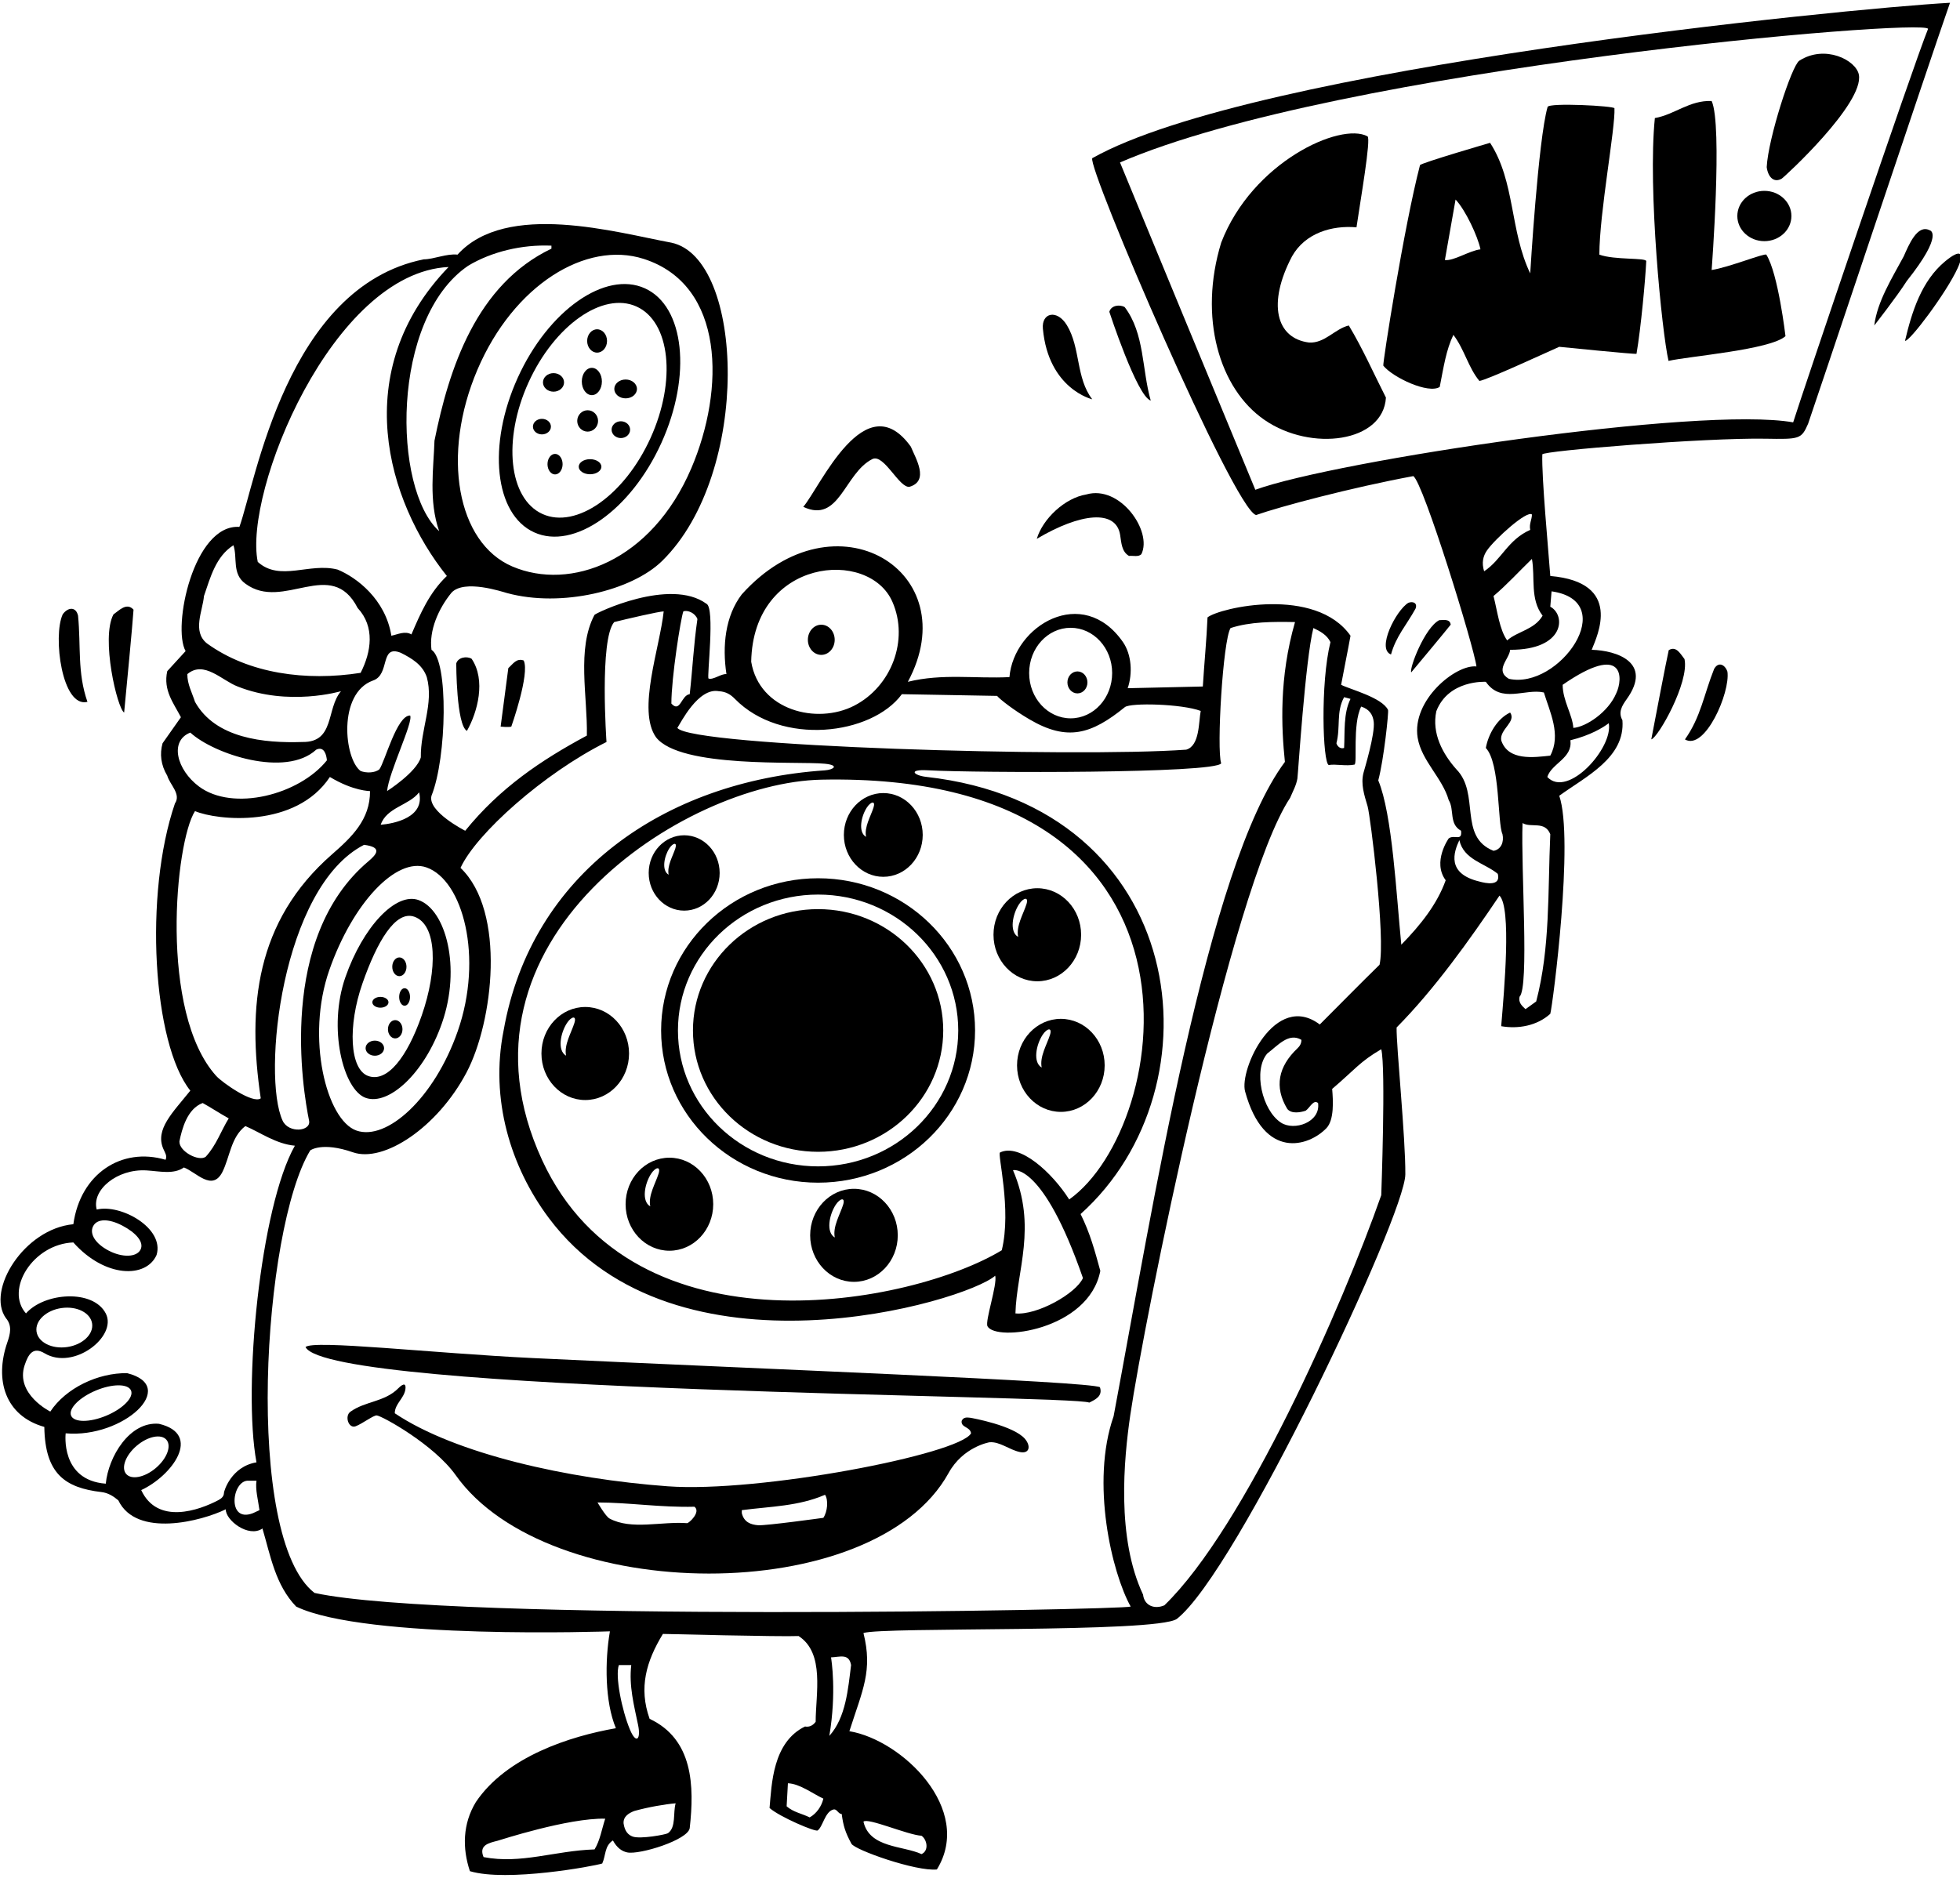 <?xml version="1.0" encoding="UTF-8"?>
<svg xmlns="http://www.w3.org/2000/svg" xmlns:xlink="http://www.w3.org/1999/xlink" width="551pt" height="528pt" viewBox="0 0 551 528" version="1.1">
<g id="surface1">
<path style=" stroke:none;fill-rule:nonzero;fill:rgb(0%,0%,0%);fill-opacity:1;" d="M 546.855 73.457 C 540.156 78.992 537.465 87.703 535.539 95.84 C 536.738 96.199 547.254 82.254 550.379 75.309 C 552.25 71.148 551.324 69.766 546.855 73.457 "/>
<path style=" stroke:none;fill-rule:nonzero;fill:rgb(0%,0%,0%);fill-opacity:1;" d="M 307.059 44.48 C 305.621 47.121 346.867 143.305 353.109 144.824 C 359.859 142.445 379.859 137.113 397.301 133.879 C 400.059 135.441 414.461 182.121 415.059 187.398 C 409.191 186.781 396.812 196.945 398.535 207.445 C 399.598 213.91 405.5 218.758 407.258 224.961 C 408.938 227.719 407.258 231.68 410.738 233.602 C 411.098 236.719 408.82 234.559 407.258 235.762 C 407.258 235.762 402.578 242.359 406.418 247.52 C 404.02 254.238 399.34 260.121 393.938 265.641 C 392.527 251.445 391.418 228.922 387.461 219.441 C 389.02 213.68 390.449 200.117 390.203 199.613 C 388.465 196.09 379.434 193.82 377.02 192.559 C 377.859 188 378.82 183.441 379.66 178.762 C 369.836 164.777 343.027 170.824 339.461 173.602 C 339.219 179.602 338.5 187.039 338.141 193.039 L 317.02 193.52 C 318.461 189.32 318.098 184.039 315.699 180.559 C 304.344 164.219 284.98 175.961 283.777 190.398 C 274.18 190.879 264.938 189.32 255.219 191.719 C 271.852 160.723 234.82 137.91 208.539 167.121 C 203.859 173.238 203.02 181.641 204.219 189.559 C 202.773 189.391 200.484 191.27 199.188 190.797 C 198.652 190.605 201.102 170.84 198.578 169.762 C 188.379 162.32 167.379 172.41 167.113 172.914 C 162.078 182.461 165.207 195.895 164.98 206.84 C 152.02 213.801 140.5 221.602 130.781 233.602 C 130.781 233.602 120.102 228.199 121.301 223.762 C 125.629 212.988 126.102 185.719 121.301 182.719 C 120.578 177.32 123.219 171.199 126.941 166.641 C 130.539 162.801 141.199 166.402 142.57 166.773 C 157.844 170.91 177.625 166.09 186.145 157.727 C 211.281 133.055 209.301 72.559 188.738 68.238 C 173.527 65.445 142.371 56.387 128.621 71.602 C 125.621 71.238 121.898 72.922 119.141 72.922 C 80.555 80.676 71.848 135.562 67.301 148.16 C 54.406 147.301 48.367 176.406 52.18 183.078 L 47.02 188.719 C 45.82 194.121 48.82 197.719 50.859 201.68 L 45.699 209 C 44.859 212 45.219 215.121 47.02 218.121 C 47.738 220.641 50.98 223.281 49.18 225.922 C 40.43 251.465 42.945 293.488 53.5 306.68 C 48.535 312.883 43.566 317.539 45.891 323 C 46.328 324.035 47.082 325.039 46.539 326.121 C 34.207 322.461 22.594 330.023 20.621 344.238 C 6.773 345.539 -3.926 362.812 1.66 370.641 C 3.453 372.73 2.895 375.059 2.062 377.461 C -1.609 388.047 1.445 398.133 12.461 401.238 C 12.652 414.441 18.301 418.359 28.527 419.559 C 30.383 419.773 31.875 420.715 33.262 421.883 C 38.359 432.531 56.727 427.715 63.473 424.402 C 63.359 427.445 69.875 432.516 73.781 429.801 C 76.059 437.48 77.379 445.641 83.262 451.758 C 102.738 461.164 171.461 458.719 171.461 458.719 C 170.02 467 170.02 478.52 173.141 485.961 C 160.359 488.195 142.422 493.879 133.781 506.719 C 130.059 512.84 129.941 519.68 132.102 526.16 C 142.539 529.281 167.141 524.719 169.301 524 C 170.359 521.695 169.898 519.078 172.301 517.52 C 173.469 519.637 174.848 520.578 176.348 520.887 C 179.777 521.594 193.422 517.398 193.898 514.039 C 195.219 502.16 194.859 489.078 182.621 483.32 C 179.5 474.559 181.68 467.129 186.359 459.445 C 186.359 459.445 219.699 460.281 224.5 460.039 C 231.938 464.84 229.301 476.359 229.301 484.16 C 228.578 485.117 227.621 485.719 226.301 485.48 C 217.18 489.918 216.938 501.801 216.34 508.398 C 219.219 510.918 229.207 515.168 229.859 514.711 C 231.289 513.703 231.875 509.621 234.102 508.879 C 235.301 508.398 235.539 510.078 236.621 510.078 C 237.082 513.473 237.609 515.195 239.359 518.445 C 240.297 520.188 257.5 526.281 263.379 525.68 C 273.797 508.75 253.594 489.27 238.781 486.801 C 242.52 475.113 245.383 469.805 242.738 459.199 C 247.781 457.398 324.879 459.238 330.82 455.238 C 347.727 442.051 394.98 341.793 395.07 330.238 C 395.148 319.953 392.516 294.164 392.617 288.922 C 403.301 278.121 413.141 264.32 421.539 251.84 C 424.957 255.258 422.859 278.445 422.02 288.559 C 426.82 289.398 432.098 288.441 435.82 285.078 C 436.539 282.441 442.539 235.879 438.34 223.762 C 445.777 218.359 456.938 213.078 456.098 202.52 C 454.859 200.285 455.957 198.473 457.293 196.609 C 464.684 186.301 454.547 182.906 447.461 182.719 C 449.02 178.762 456.379 163.738 435.82 161.961 C 435.301 154.82 433.344 134.047 433.582 127.77 C 433.621 126.77 479.359 123.07 496.199 123.359 C 505.914 123.523 506.395 123.52 508.297 119.16 C 508.711 118.203 542.664 16.535 548.191 0.781 C 518.676 2.422 352.469 18.922 307.059 44.48 Z M 167.141 520.039 C 155.98 520.398 146.5 524.238 135.941 522.199 C 134.527 518.812 137.469 518.227 139.848 517.613 C 140.504 517.445 159.699 511.16 170.141 511.398 C 169.18 514.281 168.699 517.52 167.141 520.039 Z M 259.059 516.199 C 260.621 517.281 261.219 520.398 259.059 521.359 C 253.898 518.961 244.422 519.68 242.738 512.238 C 243.938 511.039 255.102 515.961 259.059 516.199 Z M 377.859 196.039 L 379.66 196.52 C 377.617 200.602 378.098 205.879 377.859 210.32 C 376.777 210.68 375.938 209.84 375.699 209 C 376.898 204.32 375.578 200.238 377.859 196.039 Z M 300.984 176.531 C 307.43 176.531 312.652 182.23 312.652 189.258 C 312.652 196.289 307.43 201.988 300.984 201.988 C 294.539 201.988 289.316 196.289 289.316 189.258 C 289.316 182.23 294.539 176.531 300.984 176.531 Z M 250.898 169.281 C 255.551 179.93 250.641 193.047 240.109 198.445 C 229.68 203.797 213.469 199.812 211.18 186.078 C 211.711 156.938 244.352 154.078 250.898 169.281 Z M 202.059 194.359 C 204.184 194.469 205.465 195.367 206.594 196.52 C 219.633 209.84 245.039 206.742 253.539 195.199 L 280.301 195.68 C 281.098 196.641 284.879 199.633 289.496 202.328 C 300.051 208.492 306.777 206.508 316.227 198.84 C 317.809 197.559 332.215 197.906 337.547 199.906 C 336.945 203.027 337.301 209.719 333.461 210.801 C 302.387 213.055 194.164 209.926 190.422 204.68 C 191.379 203.238 196.301 193.281 202.059 194.359 Z M 284.777 329.051 C 284.777 329.051 293.109 326.719 304.441 359.383 C 302.465 363.77 291.461 369.922 285.461 369.32 C 285.773 357.344 291.598 344.973 284.777 329.051 Z M 281.129 324.07 C 280.336 324.453 284.441 340.051 281.621 351.559 C 256.73 366.711 178.277 382.223 152.418 326.242 C 123.832 264.355 192.445 220.039 230.879 219.238 C 345.238 216.855 329.637 316.594 300.578 337.281 C 295.777 329.719 286.672 321.371 281.129 324.07 Z M 192.102 171.922 C 193.301 171.441 195.461 172.398 196.059 174.078 C 194.98 181.52 194.738 187.641 193.898 195.199 C 191.5 195.441 191.262 200.602 188.738 197.84 C 188.738 190.52 191.379 173.84 192.102 171.922 Z M 128.68 289.961 C 122.074 308.891 108.691 320.867 100.215 317.906 C 91.73 314.945 85.957 291.742 92.562 272.816 C 99.168 253.891 111.398 240.945 119.879 243.906 C 130.156 247.492 135.93 269.184 128.68 289.961 Z M 86.887 315.109 C 87.512 318.168 81.137 318.746 79.461 315.145 C 73.59 302.527 79.129 249.465 102.34 237.559 C 107.562 238.223 105.93 240.191 103.555 242.199 C 77.969 263.789 85.133 306.504 86.887 315.109 Z M 108.82 222.441 C 109.301 217.16 116.262 203 115.301 201.199 C 111.578 201.078 108.219 214.16 106.66 216.32 C 105.34 217.398 102.941 217.398 101.379 216.801 C 96.742 213.398 94.898 194.945 104.859 191.359 C 109.781 189.68 106.66 181.16 112.66 183.559 C 115.781 185.121 118.781 186.922 119.98 190.398 C 122.02 197.84 118.18 205.16 118.301 212.961 C 117.102 217.16 108.82 222.441 108.82 222.441 Z M 107.02 231.922 C 108.699 227 114.941 226.52 117.82 222.801 C 119.52 229.891 110.797 231.59 107.02 231.922 Z M 180.953 72.797 C 203.859 80.133 203.781 109.551 194.359 131.633 C 183.113 157.992 160.238 166.207 144.047 159.297 C 128.422 152.633 124.02 127.863 134.207 103.977 C 144.398 80.09 164.773 67.613 180.953 72.797 Z M 131.621 74.719 C 138.219 70.762 146.738 68.719 155.02 69.078 L 155.02 69.922 C 133.898 80 126.219 103.641 122.141 123.922 C 121.898 131.602 120.461 140.84 123.461 149.359 C 110.316 137.574 109.793 89.57 131.621 74.719 Z M 126.102 75.078 C 97.859 104.383 108.844 140.992 125.621 161.961 C 120.699 166.641 118.18 172.52 115.66 178.398 C 113.859 177.32 111.82 178.398 110.02 178.762 C 108.379 168.488 100.18 162.32 94.898 160.16 C 86.98 158.121 78.699 163.641 72.461 158 C 68.43 138.43 93.371 76.641 126.102 75.078 Z M 57.34 167.602 C 59.141 162.32 60.699 156.441 65.621 153.32 C 66.82 156.801 65.141 161.359 68.98 164.121 C 79.66 172.039 93.102 156.441 100.539 170.961 C 105.461 176.238 104.379 183.32 101.379 189.199 C 86.02 191.602 69.941 189.441 58.18 180.922 C 53.98 177.559 56.98 171.801 57.34 167.602 Z M 66.82 193.039 C 81.129 198.738 95.859 194.359 95.859 194.359 C 91.66 199.281 94.18 208.762 85.059 208.641 C 74.262 209 60.582 207.68 54.82 197.359 C 53.98 194.719 52.66 192.441 52.66 189.559 C 57.34 185.602 62.379 191.359 66.82 193.039 Z M 53.5 206 C 60.191 212.113 80.297 218.715 88.898 210.801 C 91.18 209.719 91.781 212.359 91.898 213.801 C 84.145 223.492 65.488 228.305 55.922 221.145 C 49.695 216.484 47.551 208.32 53.5 206 Z M 54.82 228.078 C 61.059 230.719 83.129 232.988 92.738 218.48 C 99.379 222.488 104.02 222.441 104.02 222.441 C 104.078 230.48 98.852 235.414 93.316 240.254 C 71.816 259.059 69.496 283.129 73.301 308.84 C 71.141 310.52 62.449 304.391 60.785 302.547 C 44.664 284.68 49.234 236.77 54.82 228.078 Z M 56.98 310.16 C 59.379 311.48 61.691 313.031 64.301 314.48 C 62.141 317.961 60.82 322.039 57.82 325.281 C 55.859 326.695 50.309 323.762 50.441 320.945 C 51.141 317.512 52.609 311.781 56.98 310.16 Z M 26.191 344.781 C 27.305 342.645 30.551 342.629 34.359 344.613 C 38.168 346.598 40.605 349.273 39.492 351.41 C 38.379 353.547 34.387 353.664 30.578 351.68 C 26.77 349.695 25.078 346.914 26.191 344.781 Z M 35.457 414.449 C 33.984 412.711 35.332 409.152 38.465 406.508 C 41.594 403.859 45.328 403.125 46.797 404.863 C 48.27 406.602 46.922 410.16 43.789 412.809 C 40.66 415.453 36.926 416.191 35.457 414.449 Z M 71.141 425.48 C 63.668 428.414 65.145 416.004 69.941 416.359 L 72.102 416.359 C 71.738 418.879 72.582 421.879 72.941 424.641 Z M 72.102 411.199 C 64.984 412.383 62.961 419.312 62.961 419.762 C 62.961 420.734 62.297 421.348 61.406 421.82 C 55.969 424.691 44.281 428.871 39.699 419 C 48.32 415.02 57.027 403.281 44.691 400.363 C 36.441 399.613 30.461 409.641 29.738 417.199 C 16.879 416.238 18.461 403.039 18.461 403.039 C 34.629 404.465 50.48 389.805 35.738 386.121 C 27.582 386 18.527 390.281 14.141 396.922 C 14.141 396.922 4.254 392.035 6.918 383.91 C 7.992 380.629 9.379 378.641 12.527 380.531 C 20.715 385.445 33.059 375.777 29.738 369.34 C 26.172 362.422 12.441 363.445 7.301 369.32 C 1.355 362.633 9.238 349.828 20.609 349.363 C 29.547 359.383 41.129 359.488 44.02 352.879 C 46.289 345.316 33.953 338.48 27.191 340.113 C 25.691 334.613 32.945 328.621 41.152 329.109 C 44.926 329.336 48.801 330.316 51.699 328.281 C 55.18 329.602 59.621 335.121 62.5 329.602 C 64.66 325.281 64.898 319.762 68.98 316.641 C 73.18 318.441 77.621 321.68 82.898 322.16 C 73.18 339.32 68.191 390.113 72.102 411.199 Z M 26.934 391.008 C 31.582 389.055 36.016 389.055 36.836 391.004 C 37.656 392.953 34.547 396.117 29.898 398.07 C 25.246 400.023 20.812 400.023 19.992 398.074 C 19.176 396.125 22.281 392.961 26.934 391.008 Z M 17.305 367.812 C 21.621 367.199 25.469 369.16 25.898 372.188 C 26.328 375.215 23.176 378.168 18.859 378.781 C 14.543 379.395 10.695 377.434 10.266 374.406 C 9.836 371.375 12.988 368.426 17.305 367.812 Z M 173.98 468.199 L 177.461 468.199 C 176.777 474.055 178.234 479.512 179.387 485.09 C 180.211 489.094 178.848 490.555 177.094 486.352 C 174.82 480.914 172.871 471.25 173.98 468.199 Z M 189.941 507.078 C 189.156 509.727 190.133 513.816 187.77 515.484 C 187.238 515.859 180.059 517.191 177.891 516.438 C 176.59 515.98 175.613 514.926 175.301 512.719 C 175.18 510.801 176.738 509.84 178.301 509.238 C 182.141 508.16 186.941 507.32 189.941 507.078 Z M 227.621 511.039 C 225.461 509.961 223.059 509.598 221.141 507.918 L 221.5 501.441 C 224.859 501.559 228.578 504.441 231.461 505.758 C 230.98 507.918 229.539 509.961 227.621 511.039 Z M 233.141 488.117 C 235.215 475.906 233.738 466.758 233.621 466.039 C 236.109 465.945 238.66 464.84 239.258 468.199 C 238.422 474.801 237.82 482.961 233.141 488.117 Z M 88.418 447.918 C 68.406 432.523 73.859 345.445 87.219 323.48 C 87.219 323.48 90.492 320.98 99.223 324.02 C 107.867 327.031 122.965 317.055 131.141 301.594 C 138.652 287.383 142.328 256.34 129.461 244.039 C 133.859 234.445 152.859 217.445 170.5 208.641 C 170.5 208.641 168.461 179.84 172.66 174.922 C 176.02 174.078 185.262 171.922 186.578 171.922 C 185.5 182.121 179.047 199.738 184.422 207.32 C 191.262 216.078 224.27 213.996 231.883 214.754 C 236.109 215.176 234.312 216.449 231.871 216.617 C 186.605 219.695 149.332 245.777 141.578 289.762 C 137.715 309.094 143.539 328.105 154.258 342.453 C 189.98 390.281 271.523 366.031 279.777 358.719 C 280.422 361.18 276.871 371.496 277.602 372.914 C 279.895 377.371 306.07 374.113 309.324 357.363 C 307.777 351.719 306.441 346.719 303.777 341.383 C 343.703 305.574 334.441 226.719 260.359 218.445 C 256.953 218.066 255.062 216.281 260.832 216.598 C 274.785 217.363 341.617 217.52 343.301 214.641 C 341.98 210.801 343.777 180.078 345.938 176.602 C 351.461 174.801 357.82 174.801 364.059 174.922 C 359.547 190.574 360.215 204.574 361.215 214.238 C 339.34 243.559 324.074 339.648 313.059 398.238 C 306.547 416.906 312.578 442.281 317.859 451.758 C 315.098 452.719 126.461 456.199 88.418 447.918 Z M 388.301 336.078 C 377.395 367.184 349.977 429.469 327.34 451.398 C 324.578 452.598 321.699 451.52 321.34 448.398 C 313.84 432.484 315.906 410.469 317.766 397.785 C 321.547 372.016 345.988 249.438 362.68 224.352 C 363.41 222.578 364.398 220.891 364.727 218.926 C 364.902 217.871 366.938 185.602 369.219 176.602 C 371.02 177.441 373.059 178.52 374.02 180.559 C 371.141 192.078 371.859 214.52 373.539 215.121 C 375.453 214.773 378.383 215.496 380.762 215.004 C 381.66 214.82 380.141 203.719 382.66 198.68 C 385.027 199.453 385.961 201.035 386.184 202.969 C 386.59 206.422 383.586 216.262 383.312 217.305 C 382.492 220.438 383.512 223.531 384.465 226.73 C 385.219 229.254 389.547 263.906 387.82 271.281 C 382.18 276.801 376.66 282.441 371.02 288.078 C 358.484 278.641 348.332 300.73 350.027 306.918 C 355.355 326.324 367.883 322.414 372.879 317.238 C 375.113 314.926 374.77 309.43 374.5 306.199 C 380.859 300.781 382.301 298.52 388.301 295.039 C 389.617 300.199 388.301 336.078 388.301 336.078 Z M 361.898 311.84 C 363.098 313.281 365.617 312.801 367.059 312.32 C 368.258 311.48 369.219 309.078 370.539 310.16 C 371.293 315.59 363.82 318.09 360.125 315.688 C 354.781 312.207 352.23 300.914 356.258 296.238 C 359.141 294.078 362.258 290.238 365.859 292.398 C 365.859 293.488 365.355 294.203 364.703 294.824 C 359.395 299.867 358.133 305.625 361.898 311.84 Z M 415.898 247.879 C 406.543 245.652 408.691 239.574 410.258 236.238 C 411.461 241.762 417.461 242.719 421.059 245.719 C 422.02 249.32 417.578 248.359 415.898 247.879 Z M 422.02 208.16 C 421.539 205.039 426.34 203 424.539 200.359 C 420.938 202.039 418.418 206.359 417.699 210.32 C 421.777 214.641 420.938 231.441 422.379 234.559 C 422.859 236.719 422.02 238.879 419.859 239.238 C 409.898 235.281 416.141 223.16 409.418 216.32 C 405.578 212 402.461 206.238 403.777 200 C 407.215 191.074 417.699 191.719 417.699 191.719 C 422.02 197.961 428.738 193.52 434.02 194.719 C 435.699 200.238 438.938 206.602 435.82 212.48 C 431.258 212.961 423.938 214.039 422.02 208.16 Z M 430.18 149 C 423.859 151.781 422.141 157.398 417.219 160.641 C 416.477 158.215 416.93 156.379 417.996 154.816 C 420.195 151.594 429.34 143.359 430.66 144.68 C 430.66 146.121 429.82 147.32 430.18 149 Z M 431.859 281.602 L 428.859 283.762 C 427.777 282.801 426.82 281.84 427.18 280.281 C 429.938 277.52 427.539 244.52 428.02 231.441 C 430.418 232.879 434.258 230.719 435.82 234.559 C 435.098 251 435.82 266.48 431.859 281.602 Z M 434.98 218.48 C 436.18 214.641 442.18 213.199 441.461 208.16 C 447.215 206.738 450.699 204.559 452.258 203.359 C 453.582 210.266 440.727 224.609 434.98 218.48 Z M 454.379 194.906 C 452.152 200.254 445.84 204.426 442.301 204.68 C 442.059 200.961 439.301 197 439.301 192.559 C 456.879 180.406 456.254 190.988 454.379 194.906 Z M 436.18 166.281 C 455.812 169.086 438.258 194.008 424.18 190.879 C 420.098 188.48 424.301 185.359 424.539 182.719 C 439.953 182.766 440.27 172.957 435.82 170.602 Z M 433.66 173.121 C 431.379 177.078 426.461 177.559 423.699 180.078 C 421.539 177.078 420.938 171.801 419.859 167.602 C 423.578 164.48 427.059 160.641 430.66 157.16 C 431.617 162.441 430.059 168.441 433.66 173.121 Z M 504.098 118.762 C 477.859 114.113 375.41 129.535 352.898 137.719 C 348.191 126.445 314.859 45.68 314.859 45.68 C 376.633 19.02 541.379 5.027 542.02 8.121 C 537.699 18.801 506.617 110.719 504.098 118.762 "/>
<path style=" stroke:none;fill-rule:nonzero;fill:rgb(0%,0%,0%);fill-opacity:1;" d="M 542.5 64.762 C 539.027 62.945 536.617 68.84 535.18 72.078 C 531.82 78.32 527.738 84.801 526.898 91.52 C 526.898 91.52 533.379 83.238 536.02 79.039 C 546.691 65.613 542.5 64.762 542.5 64.762 "/>
<path style=" stroke:none;fill-rule:nonzero;fill:rgb(0%,0%,0%);fill-opacity:1;" d="M 505.828 17.062 C 503.691 18.43 497.066 38.953 496.66 47 C 497.059 49.902 498.738 51.465 500.863 50.246 C 501.574 49.84 524.152 29.047 522.562 20.977 C 521.758 16.891 513.047 12.449 505.828 17.062 "/>
<path style=" stroke:none;fill-rule:nonzero;fill:rgb(0%,0%,0%);fill-opacity:1;" d="M 481.18 75.922 C 481.18 75.922 484.301 35.121 481.18 28.398 C 474.938 28.16 470.738 32.242 465.219 33.199 C 463.191 53.113 467.191 93.445 469.059 101.48 C 474.82 100.16 497.738 98.359 501.938 94.52 C 501.938 94.52 499.883 76.883 496.562 71.621 C 496.211 71.062 485.98 75.199 481.18 75.922 "/>
<path style=" stroke:none;fill-rule:nonzero;fill:rgb(0%,0%,0%);fill-opacity:1;" d="M 449.617 71.602 C 449.617 59.922 454.148 35.961 453.859 30.445 C 453.824 29.785 435.43 28.805 435.062 30.074 C 432.406 39.316 430.18 76.879 430.18 76.879 C 424.418 64.879 425.98 51.078 418.898 40.16 C 418.898 40.16 399.348 45.852 399.191 46.445 C 394.699 63.645 388.609 102.492 388.883 102.828 C 391.559 106.145 401.59 110.863 404.738 108.801 C 405.859 103.113 406.527 98.445 408.578 94.16 C 411.699 98.238 412.777 103.398 415.898 107.121 C 418.18 106.762 432.938 99.922 438.34 97.52 C 438.34 97.52 460.02 99.715 460.059 99.48 C 461.316 92.191 462.57 78.371 462.797 73.445 C 462.844 72.406 453.902 73.168 449.617 71.602 Z M 406.191 73.113 L 409.191 56.113 C 411.953 58.992 415.473 66.516 416.191 70.113 C 413.074 70.473 408.594 73.473 406.191 73.113 "/>
<path style=" stroke:none;fill-rule:nonzero;fill:rgb(0%,0%,0%);fill-opacity:1;" d="M 368.02 96.32 C 358.629 95.145 356.297 85.234 363.219 72.078 C 366.938 65.48 374.5 63.32 381.34 63.922 C 382.418 56.48 385.5 38.91 384.434 38.336 C 376.891 34.254 352.016 45.547 343.301 68.238 C 336.898 89.191 342.695 109.316 355.527 118.113 C 368.641 127.105 388.879 124.398 389.617 111.801 C 386.141 104.961 383.141 98.121 379.18 91.52 C 375.219 92.48 372.461 96.559 368.02 96.32 "/>
<path style=" stroke:none;fill-rule:nonzero;fill:rgb(0%,0%,0%);fill-opacity:1;" d="M 323.5 112.641 C 320.98 103.879 321.82 93.801 316.18 86.359 C 314.738 85.52 312.34 85.879 311.859 87.68 C 311.859 87.68 319.629 111.488 323.5 112.641 "/>
<path style=" stroke:none;fill-rule:nonzero;fill:rgb(0%,0%,0%);fill-opacity:1;" d="M 314.898 150.441 C 315.25 152.699 315.328 155.113 317.379 156.32 C 318.578 156.199 320.02 156.68 320.859 155.84 C 324.059 149.441 314.914 136.27 305.379 139.039 C 299.379 140 293.141 145.879 291.461 151.52 C 303.715 144.242 313.773 143.145 314.898 150.441 "/>
<path style=" stroke:none;fill-rule:nonzero;fill:rgb(0%,0%,0%);fill-opacity:1;" d="M 149.836 381.879 C 121.742 380.531 87.699 376.641 85.898 378.801 C 92.621 391.746 301.238 392.207 306.219 394.398 C 307.898 393.559 310.059 392.602 309.219 390.078 C 306.312 388.418 213.141 384.914 149.836 381.879 "/>
<path style=" stroke:none;fill-rule:nonzero;fill:rgb(0%,0%,0%);fill-opacity:1;" d="M 307.059 112.281 C 302.438 106.297 303.789 97.828 299.941 91.465 C 297.172 86.891 292.758 87.902 293.18 92.449 C 294.742 109.41 307.059 112.281 307.059 112.281 "/>
<path style=" stroke:none;fill-rule:nonzero;fill:rgb(0%,0%,0%);fill-opacity:1;" d="M 272.707 398.656 C 271.762 398.539 270.805 398.48 270.34 399.559 C 270.102 401.48 272.738 401.121 272.98 403.039 C 269.801 408.941 213.363 419.824 187.691 417.934 C 159.723 415.867 128.062 408.871 110.98 397.398 C 110.98 394.781 113.535 393.262 113.949 390.766 C 114.207 389.219 113.66 388.668 111.941 390.402 C 108.137 394.246 102.605 393.98 98.484 396.984 C 96.816 398.203 97.992 401.82 100 401.047 C 101.918 400.305 105.008 397.926 105.918 398.008 C 107.406 398.145 122.004 406.199 128.09 414.781 C 154.078 451.445 245.73 452.16 266.672 414.191 C 270.746 406.805 278.141 405.559 278.141 405.559 C 281.02 405.289 283.695 407.652 286.68 408.293 C 289.453 408.891 289.824 406.621 288.184 404.648 C 285.031 400.863 273.23 398.723 272.707 398.656 Z M 193.141 428.301 C 185.93 427.762 177.457 430.301 171.34 426.988 C 170.258 426.402 167.98 422.48 167.98 422.48 C 176.621 422.48 185.738 423.922 195.219 423.68 C 197.141 425.121 193.68 428.344 193.141 428.301 Z M 231.461 426.801 C 231.461 426.801 215.262 429.051 213.129 428.883 C 211 428.719 209.141 428 208.539 425.48 L 208.539 424.641 C 216.938 423.559 224.379 423.559 231.938 420.32 C 232.898 421.758 232.66 425 231.461 426.801 "/>
<path style=" stroke:none;fill-rule:nonzero;fill:rgb(0%,0%,0%);fill-opacity:1;" d="M 245.258 129.078 C 248.5 127.52 252.82 137.359 255.699 136.879 C 261.34 135.199 257.379 128.84 256.059 125.602 C 243.227 107.723 230.555 136.996 225.82 142.52 C 236.02 147.32 237.34 133.039 245.258 129.078 "/>
<path style=" stroke:none;fill-rule:nonzero;fill:rgb(0%,0%,0%);fill-opacity:1;" d="M 142.898 187.879 L 140.738 204.32 C 140.738 204.32 143.02 204.559 143.738 204.32 C 143.738 204.32 149.02 189.441 147.219 185.719 C 145.18 185 144.219 186.68 142.898 187.879 "/>
<path style=" stroke:none;fill-rule:nonzero;fill:rgb(0%,0%,0%);fill-opacity:1;" d="M 128.262 186.559 C 128.262 186.559 128.262 203.84 131.262 205.52 C 134.262 200.238 136.66 191.238 132.578 185.238 C 131.141 184.398 128.738 184.879 128.262 186.559 "/>
<path style=" stroke:none;fill-rule:nonzero;fill:rgb(0%,0%,0%);fill-opacity:1;" d="M 34.898 200.359 C 35.5 194.121 37.301 175.281 37.539 171.441 C 35.621 169.281 33.461 171.68 31.898 172.762 C 28.301 179.48 32.98 199.281 34.898 200.359 "/>
<path style=" stroke:none;fill-rule:nonzero;fill:rgb(0%,0%,0%);fill-opacity:1;" d="M 24.582 197.359 C 21.699 189.078 22.781 181.762 21.941 173.121 C 21.34 170.48 19.047 170.738 17.621 172.762 C 14.82 178.891 17.406 199.152 24.582 197.359 "/>
<path style=" stroke:none;fill-rule:nonzero;fill:rgb(0%,0%,0%);fill-opacity:1;" d="M 473.555 185.332 C 472.504 184.035 471.27 181.477 469.117 182.824 C 468.371 186.129 465.246 202.488 464.215 207.906 C 466.102 207.469 474.938 191.895 473.555 185.332 "/>
<path style=" stroke:none;fill-rule:nonzero;fill:rgb(0%,0%,0%);fill-opacity:1;" d="M 481.879 188.094 C 479.039 195.184 478.145 201.633 473.672 207.918 C 479.285 211.199 486.469 194.727 485.617 188.855 C 484.91 186.797 483.039 186.012 481.879 188.094 "/>
<path style=" stroke:none;fill-rule:nonzero;fill:rgb(0%,0%,0%);fill-opacity:1;" d="M 396.727 189.066 C 399.137 186.18 406.406 177.465 407.824 175.645 C 407.605 173.926 405.727 174.383 404.59 174.391 C 400.531 176.496 396.145 187.883 396.727 189.066 "/>
<path style=" stroke:none;fill-rule:nonzero;fill:rgb(0%,0%,0%);fill-opacity:1;" d="M 395.926 169.5 C 392.465 171.59 386.887 182.492 391.043 184.035 C 392.422 178.961 395.434 175.703 397.941 171.141 C 398.539 169.633 397.316 168.984 395.926 169.5 "/>
<path style=" stroke:none;fill-rule:nonzero;fill:rgb(0%,0%,0%);fill-opacity:1;" d="M 164.523 283.156 C 157.723 283.156 152.211 289.016 152.211 296.238 C 152.211 303.465 157.723 309.32 164.523 309.32 C 171.328 309.32 176.84 303.465 176.84 296.238 C 176.84 289.016 171.328 283.156 164.523 283.156 Z M 161.477 287.656 C 160.617 290.391 158.508 293.801 159.137 296.844 C 156.602 295.41 157.559 290.438 159.41 287.637 C 160.629 285.797 162.168 285.449 161.477 287.656 "/>
<path style=" stroke:none;fill-rule:nonzero;fill:rgb(0%,0%,0%);fill-opacity:1;" d="M 188.188 325.535 C 181.387 325.535 175.871 331.391 175.871 338.613 C 175.871 345.84 181.387 351.695 188.188 351.695 C 194.988 351.695 200.504 345.84 200.504 338.613 C 200.504 331.391 194.988 325.535 188.188 325.535 Z M 185.137 330.035 C 184.277 332.77 182.172 336.176 182.801 339.219 C 180.266 337.785 181.219 332.812 183.07 330.012 C 184.289 328.172 185.828 327.824 185.137 330.035 "/>
<path style=" stroke:none;fill-rule:nonzero;fill:rgb(0%,0%,0%);fill-opacity:1;" d="M 192.34 256.062 C 197.848 256.062 202.312 251.32 202.312 245.469 C 202.312 239.617 197.848 234.871 192.34 234.871 C 186.828 234.871 182.363 239.617 182.363 245.469 C 182.363 251.32 186.828 256.062 192.34 256.062 Z M 188.195 238.5 C 189.18 237.012 190.43 236.73 189.867 238.52 C 189.172 240.73 187.465 243.492 187.973 245.961 C 185.922 244.797 186.695 240.77 188.195 238.5 "/>
<path style=" stroke:none;fill-rule:nonzero;fill:rgb(0%,0%,0%);fill-opacity:1;" d="M 240.066 334.281 C 233.266 334.281 227.754 340.141 227.754 347.363 C 227.754 354.59 233.266 360.445 240.066 360.445 C 246.867 360.445 252.383 354.59 252.383 347.363 C 252.383 340.141 246.867 334.281 240.066 334.281 Z M 237.016 338.781 C 236.156 341.516 234.051 344.926 234.68 347.969 C 232.145 346.535 233.102 341.562 234.953 338.762 C 236.168 336.922 237.711 336.574 237.016 338.781 "/>
<path style=" stroke:none;fill-rule:nonzero;fill:rgb(0%,0%,0%);fill-opacity:1;" d="M 310.547 299.574 C 310.547 292.348 305.031 286.492 298.23 286.492 C 291.43 286.492 285.914 292.348 285.914 299.574 C 285.914 306.797 291.43 312.652 298.23 312.652 C 305.031 312.652 310.547 306.797 310.547 299.574 Z M 295.18 290.992 C 294.32 293.727 292.215 297.133 292.844 300.18 C 290.309 298.746 291.266 293.77 293.117 290.969 C 294.332 289.129 295.871 288.781 295.18 290.992 "/>
<path style=" stroke:none;fill-rule:nonzero;fill:rgb(0%,0%,0%);fill-opacity:1;" d="M 303.926 262.844 C 303.926 255.617 298.41 249.762 291.609 249.762 C 284.809 249.762 279.293 255.617 279.293 262.844 C 279.293 270.066 284.809 275.926 291.609 275.926 C 298.41 275.926 303.926 270.066 303.926 262.844 Z M 288.559 254.262 C 287.699 256.996 285.59 260.402 286.223 263.449 C 283.688 262.016 284.641 257.043 286.492 254.238 C 287.711 252.398 289.254 252.055 288.559 254.262 "/>
<path style=" stroke:none;fill-rule:nonzero;fill:rgb(0%,0%,0%);fill-opacity:1;" d="M 248.316 246.551 C 254.438 246.551 259.398 241.277 259.398 234.777 C 259.398 228.273 254.438 223.004 248.316 223.004 C 242.195 223.004 237.23 228.273 237.23 234.777 C 237.23 241.277 242.195 246.551 248.316 246.551 Z M 243.715 227.031 C 244.809 225.379 246.195 225.066 245.57 227.055 C 244.797 229.512 242.902 232.578 243.469 235.32 C 241.188 234.031 242.047 229.555 243.715 227.031 "/>
<path style=" stroke:none;fill-rule:nonzero;fill:rgb(0%,0%,0%);fill-opacity:1;" d="M 97.086 274.812 C 92.117 289.047 96.461 306.496 102.836 308.723 C 109.215 310.945 119.277 301.941 124.242 287.707 C 129.699 272.082 125.355 255.77 117.625 253.074 C 111.25 250.848 102.051 260.582 97.086 274.812 Z M 118.547 285.574 C 114.422 297.395 108.844 304.422 103.547 302.574 C 98.25 300.723 97.754 288.395 101.879 276.574 C 106.004 264.75 111.172 255.922 116.469 257.77 C 122.891 260.012 123.074 272.594 118.547 285.574 "/>
<path style=" stroke:none;fill-rule:nonzero;fill:rgb(0%,0%,0%);fill-opacity:1;" d="M 112.27 274.488 C 113.375 274.488 114.27 273.309 114.27 271.855 C 114.27 270.398 113.375 269.219 112.27 269.219 C 111.168 269.219 110.273 270.398 110.273 271.855 C 110.273 273.309 111.168 274.488 112.27 274.488 "/>
<path style=" stroke:none;fill-rule:nonzero;fill:rgb(0%,0%,0%);fill-opacity:1;" d="M 113.738 277.879 C 112.895 277.879 112.215 278.98 112.215 280.34 C 112.215 281.699 112.895 282.801 113.738 282.801 C 114.586 282.801 115.266 281.699 115.266 280.34 C 115.266 278.98 114.586 277.879 113.738 277.879 "/>
<path style=" stroke:none;fill-rule:nonzero;fill:rgb(0%,0%,0%);fill-opacity:1;" d="M 106.941 280.316 C 105.691 280.316 104.676 280.996 104.676 281.832 C 104.676 282.672 105.691 283.352 106.941 283.352 C 108.195 283.352 109.211 282.672 109.211 281.832 C 109.211 280.996 108.195 280.316 106.941 280.316 "/>
<path style=" stroke:none;fill-rule:nonzero;fill:rgb(0%,0%,0%);fill-opacity:1;" d="M 111.102 286.848 C 109.977 286.848 109.062 287.996 109.062 289.422 C 109.062 290.84 109.977 291.992 111.102 291.992 C 112.23 291.992 113.145 290.84 113.145 289.422 C 113.145 287.996 112.23 286.848 111.102 286.848 "/>
<path style=" stroke:none;fill-rule:nonzero;fill:rgb(0%,0%,0%);fill-opacity:1;" d="M 105.375 292.617 C 103.941 292.617 102.777 293.566 102.777 294.738 C 102.777 295.91 103.941 296.859 105.375 296.859 C 106.812 296.859 107.973 295.91 107.973 294.738 C 107.973 293.566 106.812 292.617 105.375 292.617 "/>
<path style=" stroke:none;fill-rule:nonzero;fill:rgb(0%,0%,0%);fill-opacity:1;" d="M 230.879 184.148 C 232.961 184.148 234.652 182.25 234.652 179.906 C 234.652 177.562 232.961 175.664 230.879 175.664 C 228.797 175.664 227.109 177.562 227.109 179.906 C 227.109 182.25 228.797 184.148 230.879 184.148 "/>
<path style=" stroke:none;fill-rule:nonzero;fill:rgb(0%,0%,0%);fill-opacity:1;" d="M 496.004 53.668 C 491.805 53.668 488.402 56.836 488.402 60.738 C 488.402 64.645 491.805 67.812 496.004 67.812 C 500.203 67.812 503.605 64.645 503.605 60.738 C 503.605 56.836 500.203 53.668 496.004 53.668 "/>
<path style=" stroke:none;fill-rule:nonzero;fill:rgb(0%,0%,0%);fill-opacity:1;" d="M 302.891 194.977 C 304.445 194.977 305.703 193.594 305.703 191.887 C 305.703 190.18 304.445 188.797 302.891 188.797 C 301.336 188.797 300.074 190.18 300.074 191.887 C 300.074 193.594 301.336 194.977 302.891 194.977 "/>
<path style=" stroke:none;fill-rule:nonzero;fill:rgb(0%,0%,0%);fill-opacity:1;" d="M 150.172 149.695 C 161.324 154.758 177.332 143.496 185.93 124.547 C 194.523 105.598 192.453 86.137 181.301 81.078 C 170.148 76.02 154.141 87.277 145.543 106.227 C 136.949 125.176 139.02 144.637 150.172 149.695 Z M 178.953 86.199 C 188.434 90.5 190.195 107.043 182.887 123.148 C 175.582 139.258 161.973 148.828 152.492 144.527 C 143.016 140.227 141.254 123.684 148.559 107.578 C 155.867 91.473 169.473 81.902 178.953 86.199 "/>
<path style=" stroke:none;fill-rule:nonzero;fill:rgb(0%,0%,0%);fill-opacity:1;" d="M 167.855 99.156 C 169.402 99.156 170.652 97.688 170.652 95.875 C 170.652 94.062 169.402 92.594 167.855 92.594 C 166.312 92.594 165.062 94.062 165.062 95.875 C 165.062 97.688 166.312 99.156 167.855 99.156 "/>
<path style=" stroke:none;fill-rule:nonzero;fill:rgb(0%,0%,0%);fill-opacity:1;" d="M 166.383 111.113 C 167.941 111.113 169.207 109.395 169.207 107.273 C 169.207 105.152 167.941 103.434 166.383 103.434 C 164.82 103.434 163.559 105.152 163.559 107.273 C 163.559 109.395 164.82 111.113 166.383 111.113 "/>
<path style=" stroke:none;fill-rule:nonzero;fill:rgb(0%,0%,0%);fill-opacity:1;" d="M 175.879 112.016 C 177.637 112.016 179.062 110.828 179.062 109.363 C 179.062 107.898 177.637 106.715 175.879 106.715 C 174.121 106.715 172.695 107.898 172.695 109.363 C 172.695 110.828 174.121 112.016 175.879 112.016 "/>
<path style=" stroke:none;fill-rule:nonzero;fill:rgb(0%,0%,0%);fill-opacity:1;" d="M 155.605 110.137 C 157.242 110.137 158.57 108.969 158.57 107.527 C 158.57 106.09 157.242 104.922 155.605 104.922 C 153.969 104.922 152.641 106.09 152.641 107.527 C 152.641 108.969 153.969 110.137 155.605 110.137 "/>
<path style=" stroke:none;fill-rule:nonzero;fill:rgb(0%,0%,0%);fill-opacity:1;" d="M 152.348 122.148 C 153.746 122.148 154.879 121.172 154.879 119.965 C 154.879 118.754 153.746 117.777 152.348 117.777 C 150.949 117.777 149.82 118.754 149.82 119.965 C 149.82 121.172 150.949 122.148 152.348 122.148 "/>
<path style=" stroke:none;fill-rule:nonzero;fill:rgb(0%,0%,0%);fill-opacity:1;" d="M 156.039 127.633 C 154.867 127.633 153.914 128.926 153.914 130.52 C 153.914 132.113 154.867 133.406 156.039 133.406 C 157.211 133.406 158.16 132.113 158.16 130.52 C 158.16 128.926 157.211 127.633 156.039 127.633 "/>
<path style=" stroke:none;fill-rule:nonzero;fill:rgb(0%,0%,0%);fill-opacity:1;" d="M 165.879 129.117 C 164.121 129.117 162.695 130.066 162.695 131.238 C 162.695 132.41 164.121 133.359 165.879 133.359 C 167.637 133.359 169.062 132.41 169.062 131.238 C 169.062 130.066 167.637 129.117 165.879 129.117 "/>
<path style=" stroke:none;fill-rule:nonzero;fill:rgb(0%,0%,0%);fill-opacity:1;" d="M 165.199 121.367 C 166.816 121.367 168.129 120.02 168.129 118.363 C 168.129 116.703 166.816 115.359 165.199 115.359 C 163.582 115.359 162.273 116.703 162.273 118.363 C 162.273 120.02 163.582 121.367 165.199 121.367 "/>
<path style=" stroke:none;fill-rule:nonzero;fill:rgb(0%,0%,0%);fill-opacity:1;" d="M 174.539 123.18 C 175.977 123.18 177.141 122.121 177.141 120.82 C 177.141 119.516 175.977 118.457 174.539 118.457 C 173.102 118.457 171.934 119.516 171.934 120.82 C 171.934 122.121 173.102 123.18 174.539 123.18 "/>
<path style=" stroke:none;fill-rule:nonzero;fill:rgb(0%,0%,0%);fill-opacity:1;" d="M 229.984 246.961 C 205.613 246.961 185.855 266.121 185.855 289.758 C 185.855 313.395 205.613 332.559 229.984 332.559 C 254.355 332.559 274.113 313.395 274.113 289.758 C 274.113 266.121 254.355 246.961 229.984 246.961 Z M 229.984 327.973 C 208.227 327.973 190.586 310.863 190.586 289.758 C 190.586 268.656 208.227 251.547 229.984 251.547 C 251.742 251.547 269.383 268.656 269.383 289.758 C 269.383 310.863 251.742 327.973 229.984 327.973 "/>
<path style=" stroke:none;fill-rule:nonzero;fill:rgb(0%,0%,0%);fill-opacity:1;" d="M 229.984 255.641 C 210.555 255.641 194.805 270.918 194.805 289.758 C 194.805 308.602 210.555 323.879 229.984 323.879 C 249.414 323.879 265.164 308.602 265.164 289.758 C 265.164 270.918 249.414 255.641 229.984 255.641 "/>
</g>
</svg>
